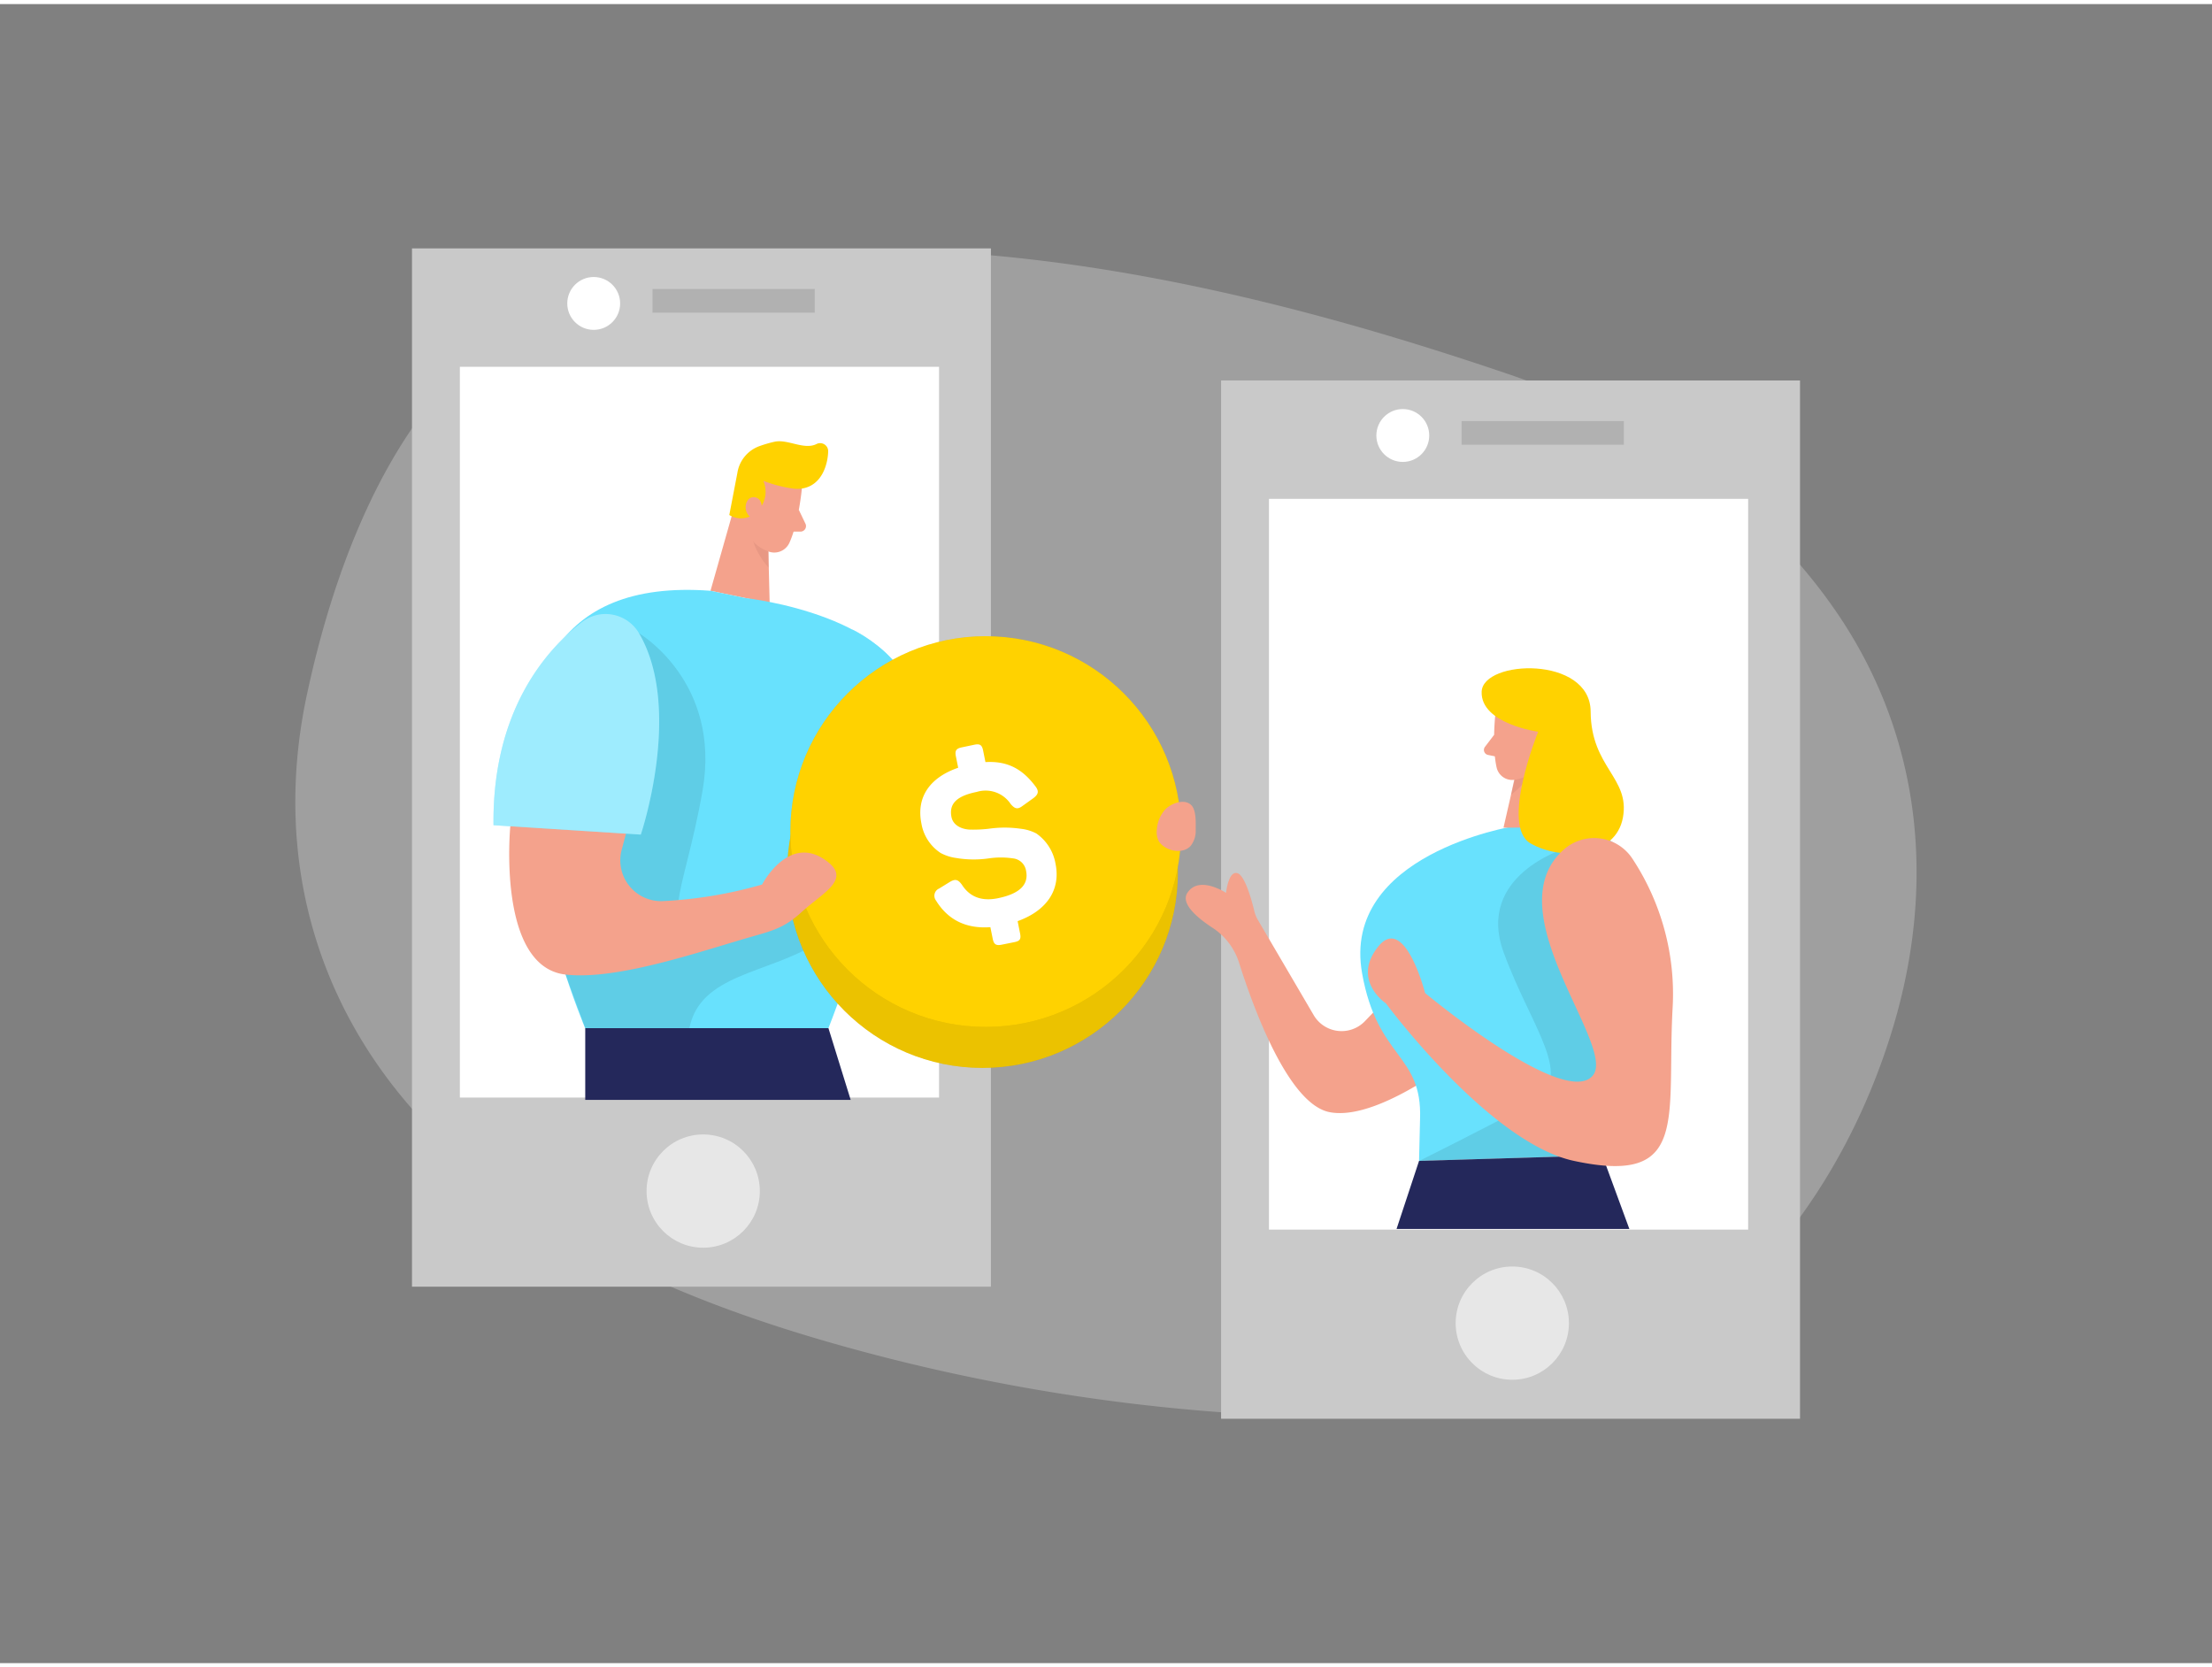 <svg id="Layer_1" data-name="Layer 1" xmlns="http://www.w3.org/2000/svg" viewBox="0 0 400 300" width="406" height="306" class="illustration styles_illustrationTablet__1DWOa"><rect x="0" y="0" width="400" height="300" fill="#808080" stroke="none"/><title>_</title><path d="M241.3,57.17c-35.56-9.8-73.33-15.65-109.21-11.3-16.46,2-33.66,6.59-46.33,17.88C69,78.67,60.1,103.41,55.51,124.82c-6.57,30.62,2.33,59.77,25.24,81.43,19.09,18,44.1,28.52,69.34,35.77A350.07,350.07,0,0,0,237,255.46c27.56.76,53.2-1.4,74.64-20.66,14.48-13,24.72-30.37,30.45-49,7.86-25.51,5.72-51.86-9-74.37-14-21.33-36.33-36.3-60.2-44.48C262.63,63.46,252.07,60.13,241.3,57.17Z" fill="#e6e6e6" opacity="0.3"></path><rect x="220.81" y="68.06" width="104.69" height="187.75" fill="#c9c9c9"></rect><rect x="229.47" y="89.47" width="86.65" height="132.14" fill="#fff"></rect><circle cx="273.47" cy="238.52" r="10.24" fill="#fff" opacity="0.56"></circle><rect x="264.3" y="75.4" width="29.35" height="4.28" opacity="0.12"></rect><circle cx="253.67" cy="78.01" r="4.78" fill="#fff"></circle><path d="M254.65,175.75l-7.83,8.17a5.85,5.85,0,0,1-9.26-1.09l-10.11-17.25a5.65,5.65,0,0,1-.62-1.53c-.44-1.85-1.66-6.36-3-6.87-1.7-.63-2.12,3.54-2.12,3.54s-4.89-3.26-7,0c-1.26,1.95,1.83,4.53,4.55,6.31a11.77,11.77,0,0,1,4.79,6.28c2.59,8.21,8.93,25.63,16.39,27.06,9.78,1.89,27-12.84,27-12.84Z" fill="#f4a28c"></path><path d="M273.64,148.69s-31.15,5.05-27.33,26.57c2.77,15.59,10.9,14.48,10.48,26.36l-.18,7.56,33.14-1s-2.11-14.9,2-25.51S307.29,145.86,273.64,148.69Z" fill="#68e1fd"></path><polygon points="280.85 130.09 282.29 148.88 271.88 148.93 275.01 135.24 280.85 130.09" fill="#f4a28c"></polygon><path d="M283,152.7s-16.19,4.85-11.09,18.79,13.24,22.78,5.05,27.23-20.32,10.46-20.32,10.46h28l6.66-7.27,5.76-21Z" opacity="0.09"></path><path d="M274.2,138.21a6.88,6.88,0,0,0,3.52-1.73s-.43,3.42-4.48,6.51Z" fill="#ce8172" opacity="0.31"></path><path d="M270.4,128.51s-.63,5.72.24,9.55a2.9,2.9,0,0,0,3.47,2.17,6.37,6.37,0,0,0,5.1-4.68l1.84-5a5.15,5.15,0,0,0-2.14-5.57C275.73,122.59,270.61,125,270.4,128.51Z" fill="#f4a28c"></path><polygon points="256.61 209.18 252.54 221.49 294.64 221.49 289.75 208.18 256.61 209.18" fill="#24285b"></polygon><path d="M276.39,133.58s.1-2.21,1.76-2,1.54,3.41-.73,3.65Z" fill="#f4a28c"></path><path d="M270.19,132.13l-1.66,2.18a.92.92,0,0,0,.54,1.46l2.19.46Z" fill="#f4a28c"></path><path d="M278.15,131.58s-6.92,17-1.38,20.19,15.41,2.54,16.71-4.69-5.78-9-5.84-19.15-19.5-9.4-19.71-3.59S278.15,131.58,278.15,131.58Z" fill="#ffd200"></path><path d="M283,152.7a8.28,8.28,0,0,1,12.24,1.91,44.41,44.41,0,0,1,7.23,26.79c-1.14,20.11,3.19,32.3-17.86,27.78-15.35-3.3-34-28.49-34-28.49s-6.24-4.13-1.42-10.22,8.51,8.36,8.51,8.36,25.23,21,30.33,14.92C292.46,188.38,269.88,163.78,283,152.7Z" fill="#f4a28c"></path><rect x="74.5" y="44.18" width="104.69" height="187.75" fill="#c9c9c9"></rect><rect x="83.16" y="65.59" width="86.65" height="132.14" fill="#fff"></rect><circle cx="127.16" cy="214.64" r="10.24" fill="#fff" opacity="0.56"></circle><rect x="117.99" y="51.52" width="29.35" height="4.28" opacity="0.12"></rect><circle cx="107.36" cy="54.13" r="4.78" fill="#fff"></circle><path d="M149.81,148.19s-.64,22.84,10,27.36c13.22,5.64,27.91-7,34.24-13.46a11.77,11.77,0,0,1,6.84-3.47,9.64,9.64,0,0,0,6-3c3.61-4-4.25-7.66-7.44-4.68a2,2,0,0,0-1.06-2.9c-1-.56-1.88.86-2.47,2.45a8.33,8.33,0,0,1-5,5l-14.44,5.12a5.85,5.85,0,0,1-7.9-6.44l1.23-7.23Z" fill="#f4a28c"></path><path d="M154.14,113.11s19.46,8.3,16.48,38.7l-19-1.63Z" fill="#68e1fd"></path><path d="M154.14,113.11s19.46,8.3,16.48,38.7l-19-1.63Z" fill="#fff" opacity="0.36"></path><polygon points="133.88 87.07 128.48 106.09 139.18 108.32 138.81 93.58 133.88 87.07" fill="#f4a28c"></polygon><path d="M139,96.8a7.14,7.14,0,0,1-3.26-2.51s-.27,3.61,3.25,7.63Z" fill="#ce8172" opacity="0.31"></path><path d="M128.48,106.09l6.35,1.32s29,3.13,30.21,19.52-15.23,58.25-15.23,58.25h-44S70.59,101.76,128.48,106.09Z" fill="#68e1fd"></path><path d="M145,87.62s-.54,6-2.24,9.77a3,3,0,0,1-4,1.51A6.69,6.69,0,0,1,134.43,93l-.86-5.5a5.44,5.44,0,0,1,3.36-5.29C140.71,80.42,145.47,84,145,87.62Z" fill="#f4a28c"></path><path d="M115.49,113.73s15,8.74,11.55,28.51-9.3,26.58,3.11,23.81,17.51-9,17.51-9,8.93,7.28,0,12.81-21,5.51-23,15.3H105.83s-1.53-4.29-3.55-9.69S115.49,113.73,115.49,113.73Z" opacity="0.09"></path><path d="M143.44,87.61a24.08,24.08,0,0,1-5.4-1.4,5,5,0,0,1-1,5.44,4.1,4.1,0,0,1-5.16.74l1.46-7.61a6.15,6.15,0,0,1,4-4.85,22.17,22.17,0,0,1,2.77-.8c2.35-.49,5.31,1.55,7.55.42a1.45,1.45,0,0,1,2.1,1.34c-.07,2.38-1.13,6-4.5,6.67A5.86,5.86,0,0,1,143.44,87.61Z" fill="#ffd200"></path><path d="M137.74,91.59s.36-2.3-1.39-2.43-2.29,3.19,0,3.91Z" fill="#f4a28c"></path><circle cx="177.67" cy="157.04" r="35.33" opacity="0.08"></circle><circle cx="177.67" cy="157.04" r="35.33" fill="#ffd200"></circle><g opacity="0.08"><circle cx="178.25" cy="149.63" r="35.33"></circle></g><circle cx="177.67" cy="157.04" r="35.33" opacity="0.08"></circle><circle cx="178.25" cy="149.63" r="35.33" fill="#ffd200"></circle><path d="M176.23,133.92c1-.2,1.35.08,1.55,1.06l.42,2.09c4-.24,6.68,1.26,9,4.33.72.92.62,1.51-.43,2.26L184.9,145c-.88.66-1.39.54-2.15-.37a5.45,5.45,0,0,0-6.12-2.17c-3.62.73-5.06,2.13-4.57,4.56.32,1.57,2,2.26,3.52,2.26a24.89,24.89,0,0,0,3.16-.15,20.36,20.36,0,0,1,5.88,0,7.78,7.78,0,0,1,2.79.85,8.42,8.42,0,0,1,3.47,5.51c.93,4.64-1.54,8.42-6.86,10.34l.44,2.21c.2,1,0,1.38-1,1.58l-2.34.47c-1,.2-1.39-.07-1.59-1l-.44-2.17c-4.37.31-7.66-1.29-9.84-4.83a1.42,1.42,0,0,1,.58-2.16l1.93-1.19c1-.6,1.51-.44,2.2.53,1.42,2.2,3.57,3,6.47,2.42,3.92-.8,5.62-2.43,5.12-4.94a2.67,2.67,0,0,0-2.37-2.27,15,15,0,0,0-4.38,0,19.07,19.07,0,0,1-5.95-.08,8.14,8.14,0,0,1-2.76-.9,7.94,7.94,0,0,1-3.47-5.33c-.93-4.6,1.34-8.25,6.65-10.08l-.42-2.08c-.2-1,.07-1.39,1-1.59Z" fill="#fff"></path><path d="M92.28,148.68s-2.48,25.4,10,26.81c9.41,1.07,24.5-4.24,33.72-6.87,4-1.14,5.93-1.67,9-4.47,3.67-3.36,8.77-5.75,4.81-8.94-7-5.67-12,4-12,4a78.18,78.18,0,0,1-18.06,3,7.38,7.38,0,0,1-7.33-9.28l2.33-8.75S98.21,128.75,92.28,148.68Z" fill="#f4a28c"></path><path d="M144.42,91.39,145.67,94a1,1,0,0,1-.86,1.39l-2.35,0Z" fill="#f4a28c"></path><path d="M105.24,111.74c-6.45,5-16.23,16-16,36.74l26.64,1.7s7.7-22.8-.35-36.45A7,7,0,0,0,105.24,111.74Z" fill="#68e1fd"></path><path d="M105.24,111.74c-6.45,5-16.23,16-16,36.74l26.64,1.7s7.7-22.8-.35-36.45A7,7,0,0,0,105.24,111.74Z" fill="#fff" opacity="0.36"></path><polygon points="105.83 185.18 105.83 198.15 153.83 198.15 149.81 185.18 105.83 185.18" fill="#24285b"></polygon><path d="M210.68,145.66a6.1,6.1,0,0,0-1.49,3.66,3.55,3.55,0,0,0,.39,2.11,3.26,3.26,0,0,0,.93.92c1.45,1,3.68,1.16,4.84-.18a4.41,4.41,0,0,0,.87-2.85c0-1.2.14-3.57-.82-4.49C214.11,143.59,211.69,144.59,210.68,145.66Z" fill="#f4a28c"></path></svg>